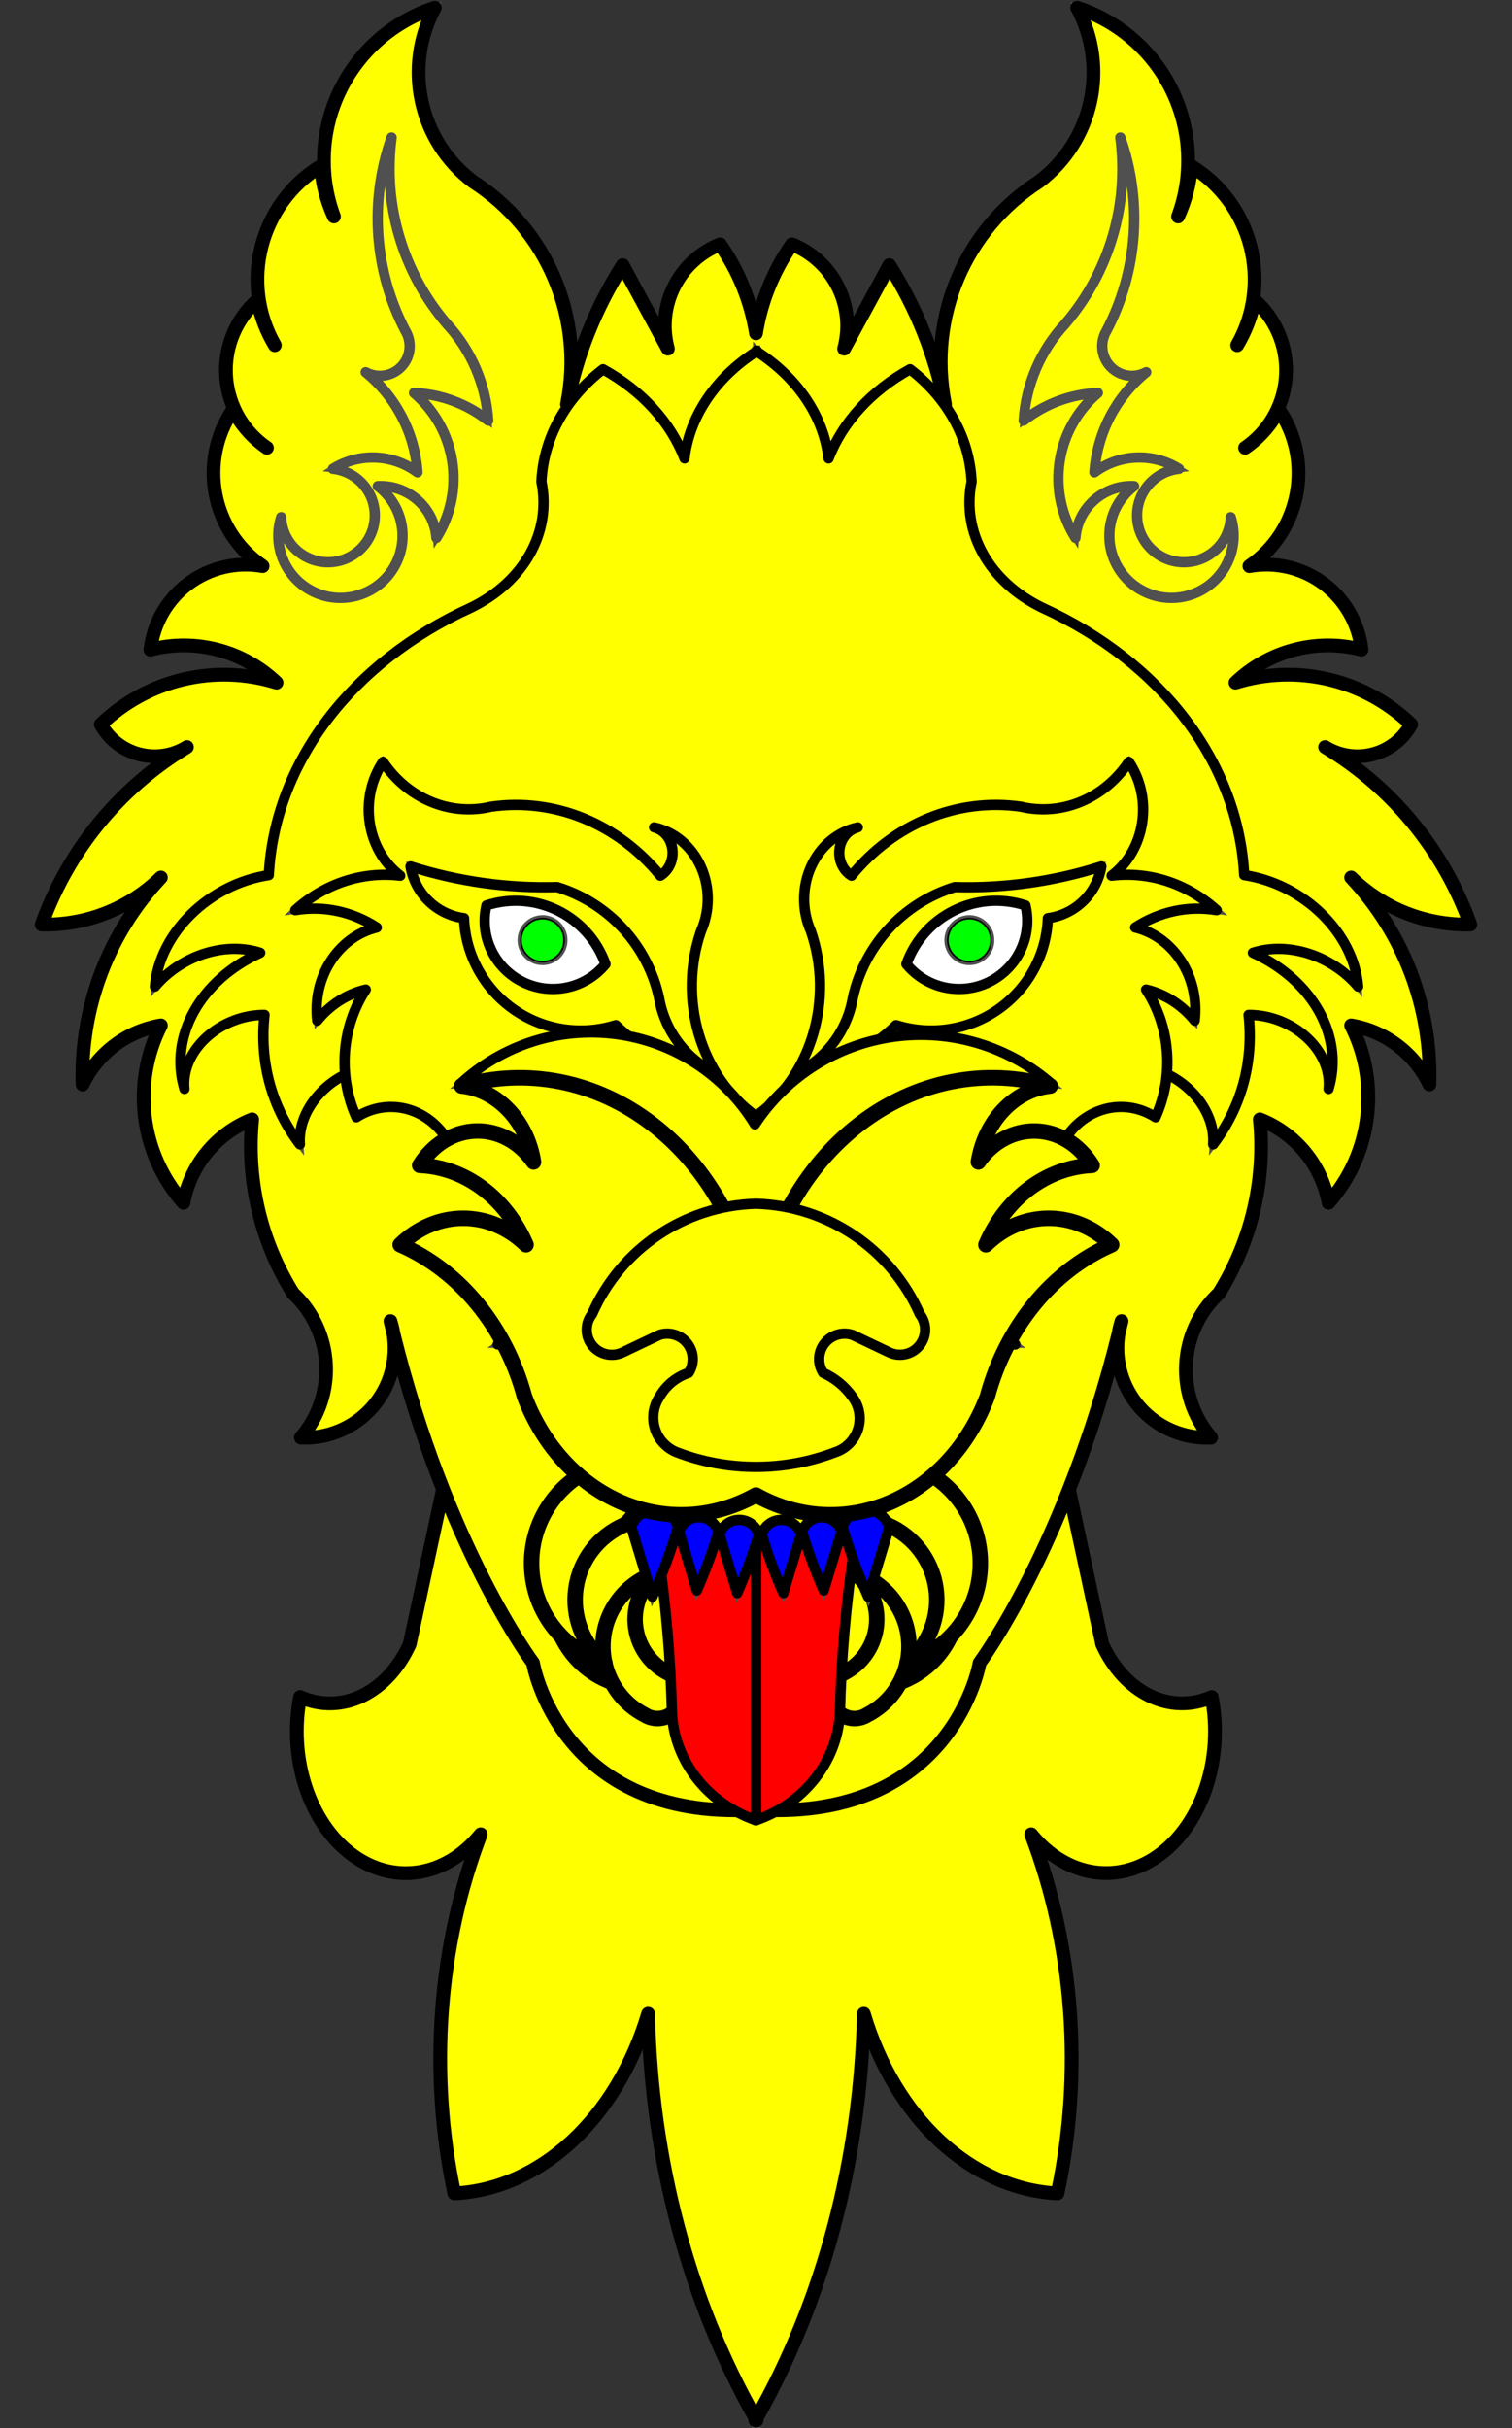 <?xml version="1.0" encoding="UTF-8" standalone="no"?>
<svg
   version="1.1"
   viewBox="72 61.875 220 353.25"
   width="220"
   height="353.25"
   preserveAspectRatio="xMidYMid meet"
   zoomAndPan="magnify"
   contentScriptType="application/ecmascript"
   contentStyleType="text/css"
   id="svg250"
   xmlns="http://www.w3.org/2000/svg"
   xmlns:svg="http://www.w3.org/2000/svg"
   xmlns:rdf="http://www.w3.org/1999/02/22-rdf-syntax-ns#"
   xmlns:cc="http://creativecommons.org/ns#"
   xmlns:dc="http://purl.org/dc/elements/1.1/">
  <rect x="72" y="61.875" width="220" height="353.25" fill="#333333" stroke="none"/>
  <defs
     id="defs2" />
  <g
     stroke-opacity="1"
     stroke-dasharray="none"
     stroke="#505050"
     fill="#ffff00"
     fill-opacity="1"
     id="g248">
    <title
       id="title6">Wolf's Head Erased Affronty</title>
    <g
       id="g246">
      <title
         id="title8">Layer 2</title>
      <g
         id="g244">
        <g
           id="g16">
          <title
             id="title10">path23</title>
          <path
             d="M 219.591 244.552 L 144.389 244.552 C 143.979 250.96 142.433 257.157 139.872 262.656 L 131.611 301.077 C 128.36 308.219 121.709 311.423 115.667 308.759 C 113.957 317.652 116.964 326.947 123.047 331.571 C 129.131 336.196 136.83 335.039 141.944 328.733 C 135.756 344.935 134.388 363.541 138.102 380.976 C 150.665 380.362 161.746 370.094 166.3 354.847 C 166.769 376.061 172.211 396.581 181.897 413.657 L 181.897 414 L 181.994 413.829 L 182.092 414 L 182.092 413.657 C 191.777 396.581 197.22 376.061 197.689 354.847 C 202.241 370.09 213.318 380.357 225.877 380.976 C 229.595 363.542 228.23 344.937 222.045 328.733 C 227.16 335.028 234.853 336.178 240.932 331.555 C 247.01 326.933 250.017 317.647 248.312 308.759 C 242.273 311.417 235.628 308.213 232.378 301.077 L 224.108 262.656 C 221.547 257.157 220.001 250.96 219.591 244.552 Z"
             id="path12" />
          <path
             d="M 219.591 244.552 L 144.389 244.552 C 143.979 250.96 142.433 257.157 139.872 262.656 L 131.611 301.077 C 128.36 308.219 121.709 311.423 115.667 308.759 C 113.957 317.652 116.964 326.947 123.047 331.571 C 129.131 336.196 136.83 335.039 141.944 328.733 C 135.756 344.935 134.388 363.541 138.102 380.976 C 150.665 380.362 161.746 370.094 166.3 354.847 C 166.769 376.061 172.211 396.581 181.897 413.657 L 181.897 414 L 181.994 413.829 L 182.092 414 L 182.092 413.657 C 191.777 396.581 197.22 376.061 197.689 354.847 C 202.241 370.09 213.318 380.357 225.877 380.976 C 229.595 363.542 228.23 344.937 222.045 328.733 C 227.16 335.028 234.853 336.178 240.932 331.555 C 247.01 326.933 250.017 317.647 248.312 308.759 C 242.273 311.417 235.628 308.213 232.378 301.077 L 224.108 262.656 C 221.547 257.157 220.001 250.96 219.591 244.552 Z"
             stroke="black"
             stroke-linecap="round"
             stroke-linejoin="round"
             stroke-width="2"
             id="path14" />
        </g>
        <g
           id="g24">
          <title
             id="title18">path18</title>
          <path
             d="M 182.333 325.165 C 210.71 326.726 214.532 303.793 214.532 303.793 C 214.532 303.793 227.059 286.962 234.758 255.864 C 234.859 255.257 235.004 254.659 235.19 254.073 C 235.05 254.671 234.906 255.268 234.758 255.864 C 234.11 259.748 235.252 263.718 237.866 266.664 C 240.48 269.61 244.285 271.216 248.22 271.035 C 242.917 264.854 243.421 255.593 249.362 250.024 C 254.074 242.473 256.164 233.579 255.31 224.72 C 260.516 226.772 264.296 231.364 265.308 236.868 C 271.576 229.743 272.877 219.519 268.592 211.051 C 273.565 211.89 277.816 215.101 279.984 219.654 C 280.349 208.498 276.249 197.658 268.592 189.536 C 273.212 194.062 279.466 196.529 285.932 196.375 C 282.102 185.648 274.695 176.566 264.957 170.657 C 264.905 170.625 264.854 170.592 264.804 170.558 L 264.957 170.657 C 267.038 171.887 269.53 172.22 271.861 171.58 C 274.193 170.941 276.166 169.384 277.33 167.265 C 270.554 160.728 260.756 158.4 251.765 161.191 C 256.635 156.519 263.577 154.701 270.113 156.386 C 269.677 152.556 267.675 149.077 264.583 146.776 C 261.49 144.475 257.583 143.556 253.79 144.238 C 261.252 139.127 263.175 128.943 258.091 121.463 C 257.036 123.484 255.546 125.245 253.727 126.619 C 253.541 126.759 253.352 126.894 253.16 127.024 C 253.352 126.893 253.541 126.758 253.727 126.619 C 256.981 124.146 258.958 120.346 259.117 116.262 C 259.275 112.177 257.598 108.236 254.545 105.518 C 254.09 107.84 253.234 110.066 252.017 112.096 C 257.179 103.02 254.213 91.486 245.313 86.027 C 245.123 88.568 244.48 91.055 243.414 93.37 C 245.627 87.402 245.313 80.79 242.543 75.06 C 239.774 69.329 234.789 64.974 228.738 63 C 233.374 71.654 231.01 82.396 223.168 88.304 C 212.417 95.224 206.986 108.012 209.472 120.554 L 209.499 120.698 L 209.472 120.554 C 208.03 113.417 205.294 106.604 201.401 100.452 L 194.823 112.599 C 196.507 106.346 193.243 99.821 187.228 97.419 C 184.534 101.287 182.746 105.713 182 110.368 C 181.254 105.713 179.466 101.287 176.772 97.419 C 170.757 99.821 167.493 106.346 169.177 112.599 L 162.599 100.452 C 158.706 106.604 155.97 113.417 154.528 120.554 L 154.501 120.698 L 154.528 120.554 C 157.014 108.012 151.583 95.224 140.832 88.304 C 132.99 82.396 130.626 71.654 135.262 63 C 129.211 64.974 124.226 69.329 121.457 75.06 C 118.687 80.79 118.373 87.402 120.586 93.37 C 119.52 91.055 118.877 88.568 118.687 86.027 C 109.787 91.486 106.821 103.02 111.983 112.096 C 110.766 110.066 109.91 107.84 109.455 105.518 C 106.402 108.236 104.725 112.177 104.883 116.262 C 105.042 120.346 107.019 124.146 110.273 126.619 C 110.459 126.758 110.648 126.893 110.84 127.024 C 110.648 126.894 110.459 126.759 110.273 126.619 C 108.454 125.245 106.964 123.484 105.909 121.463 C 100.825 128.943 102.749 139.127 110.21 144.238 C 106.417 143.556 102.51 144.475 99.417 146.776 C 96.325 149.077 94.323 152.556 93.887 156.386 C 100.423 154.701 107.365 156.519 112.235 161.191 C 103.244 158.4 93.446 160.728 86.67 167.265 C 87.834 169.384 89.807 170.941 92.139 171.58 C 94.47 172.22 96.962 171.887 99.043 170.657 L 99.196 170.558 C 99.146 170.592 99.095 170.625 99.043 170.657 C 89.305 176.566 81.898 185.648 78.068 196.375 C 84.534 196.529 90.788 194.062 95.408 189.536 C 87.751 197.658 83.651 208.498 84.016 219.654 C 86.184 215.101 90.435 211.89 95.408 211.051 C 91.123 219.519 92.424 229.743 98.692 236.868 C 99.704 231.364 103.484 226.772 108.69 224.72 C 107.836 233.579 109.926 242.473 114.638 250.024 C 120.574 255.592 121.077 264.846 115.78 271.026 C 119.713 271.207 123.516 269.601 126.13 266.657 C 128.743 263.714 129.887 259.747 129.242 255.864 C 129.094 255.268 128.95 254.671 128.81 254.073 C 128.996 254.659 129.141 255.257 129.242 255.864 C 136.938 286.961 149.556 303.793 149.556 303.793 C 149.556 303.793 153.378 326.726 181.658 325.165 Z"
             id="path20" />
          <path
             d="M 182.333 325.165 C 210.71 326.726 214.532 303.793 214.532 303.793 C 214.532 303.793 227.059 286.962 234.758 255.864 C 234.859 255.257 235.004 254.659 235.19 254.073 C 235.05 254.671 234.906 255.268 234.758 255.864 C 234.11 259.748 235.252 263.718 237.866 266.664 C 240.48 269.61 244.285 271.216 248.22 271.035 C 242.917 264.854 243.421 255.593 249.362 250.024 C 254.074 242.473 256.164 233.579 255.31 224.72 C 260.516 226.772 264.296 231.364 265.308 236.868 C 271.576 229.743 272.877 219.519 268.592 211.051 C 273.565 211.89 277.816 215.101 279.984 219.654 C 280.349 208.498 276.249 197.658 268.592 189.536 C 273.212 194.062 279.466 196.529 285.932 196.375 C 282.102 185.648 274.695 176.566 264.957 170.657 C 264.905 170.625 264.854 170.592 264.804 170.558 L 264.957 170.657 C 267.038 171.887 269.53 172.22 271.861 171.58 C 274.193 170.941 276.166 169.384 277.33 167.265 C 270.554 160.728 260.756 158.4 251.765 161.191 C 256.635 156.519 263.577 154.701 270.113 156.386 C 269.677 152.556 267.675 149.077 264.583 146.776 C 261.49 144.475 257.583 143.556 253.79 144.238 C 261.252 139.127 263.175 128.943 258.091 121.463 C 257.036 123.484 255.546 125.245 253.727 126.619 C 253.541 126.759 253.352 126.894 253.16 127.024 C 253.352 126.893 253.541 126.758 253.727 126.619 C 256.981 124.146 258.958 120.346 259.117 116.262 C 259.275 112.177 257.598 108.236 254.545 105.518 C 254.09 107.84 253.234 110.066 252.017 112.096 C 257.179 103.02 254.213 91.486 245.313 86.027 C 245.123 88.568 244.48 91.055 243.414 93.37 C 245.627 87.402 245.313 80.79 242.543 75.06 C 239.774 69.329 234.789 64.974 228.738 63 C 233.374 71.654 231.01 82.396 223.168 88.304 C 212.417 95.224 206.986 108.012 209.472 120.554 L 209.499 120.698 L 209.472 120.554 C 208.03 113.417 205.294 106.604 201.401 100.452 L 194.823 112.599 C 196.507 106.346 193.243 99.821 187.228 97.419 C 184.534 101.287 182.746 105.713 182 110.368 C 181.254 105.713 179.466 101.287 176.772 97.419 C 170.757 99.821 167.493 106.346 169.177 112.599 L 162.599 100.452 C 158.706 106.604 155.97 113.417 154.528 120.554 L 154.501 120.698 L 154.528 120.554 C 157.014 108.012 151.583 95.224 140.832 88.304 C 132.99 82.396 130.626 71.654 135.262 63 C 129.211 64.974 124.226 69.329 121.457 75.06 C 118.687 80.79 118.373 87.402 120.586 93.37 C 119.52 91.055 118.877 88.568 118.687 86.027 C 109.787 91.486 106.821 103.02 111.983 112.096 C 110.766 110.066 109.91 107.84 109.455 105.518 C 106.402 108.236 104.725 112.177 104.883 116.262 C 105.042 120.346 107.019 124.146 110.273 126.619 C 110.459 126.758 110.648 126.893 110.84 127.024 C 110.648 126.894 110.459 126.759 110.273 126.619 C 108.454 125.245 106.964 123.484 105.909 121.463 C 100.825 128.943 102.749 139.127 110.21 144.238 C 106.417 143.556 102.51 144.475 99.417 146.776 C 96.325 149.077 94.323 152.556 93.887 156.386 C 100.423 154.701 107.365 156.519 112.235 161.191 C 103.244 158.4 93.446 160.728 86.67 167.265 C 87.834 169.384 89.807 170.941 92.139 171.58 C 94.47 172.22 96.962 171.887 99.043 170.657 L 99.196 170.558 C 99.146 170.592 99.095 170.625 99.043 170.657 C 89.305 176.566 81.898 185.648 78.068 196.375 C 84.534 196.529 90.788 194.062 95.408 189.536 C 87.751 197.658 83.651 208.498 84.016 219.654 C 86.184 215.101 90.435 211.89 95.408 211.051 C 91.123 219.519 92.424 229.743 98.692 236.868 C 99.704 231.364 103.484 226.772 108.69 224.72 C 107.836 233.579 109.926 242.473 114.638 250.024 C 120.574 255.592 121.077 264.846 115.78 271.026 C 119.713 271.207 123.516 269.601 126.13 266.657 C 128.743 263.714 129.887 259.747 129.242 255.864 C 129.094 255.268 128.95 254.671 128.81 254.073 C 128.996 254.659 129.141 255.257 129.242 255.864 C 136.938 286.961 149.556 303.793 149.556 303.793 C 149.556 303.793 153.378 326.726 181.658 325.165 Z"
             stroke="black"
             stroke-linecap="round"
             stroke-linejoin="round"
             stroke-width="2"
             id="path22" />
        </g>
        <g
           id="g32">
          <title
             id="title26">path31</title>
          <path
             d="M 198.513 307.016 C 205.498 307.015 211.16 301.353 211.162 294.368 L 211.162 289.548 C 211.163 286.192 209.832 282.973 207.459 280.599 C 205.087 278.225 201.869 276.891 198.513 276.89 L 165.469 276.89 C 162.113 276.891 158.895 278.225 156.522 280.599 C 154.15 282.973 152.818 286.192 152.82 289.548 L 152.82 294.368 C 152.822 301.353 158.484 307.015 165.469 307.016 Z"
             id="path28" />
          <path
             d="M 198.513 307.016 C 205.498 307.015 211.16 301.353 211.162 294.368 L 211.162 289.548 C 211.163 286.192 209.832 282.973 207.459 280.599 C 205.087 278.225 201.869 276.891 198.513 276.89 L 165.469 276.89 C 162.113 276.891 158.895 278.225 156.522 280.599 C 154.15 282.973 152.818 286.192 152.82 289.548 L 152.82 294.368 C 152.822 301.353 158.484 307.015 165.469 307.016 Z"
             stroke="black"
             stroke-linecap="round"
             stroke-linejoin="round"
             stroke-width="3"
             id="path30" />
        </g>
        <g
           id="armed-2">
          <g
             id="g40">
            <title
               id="title34">path44</title>
            <path
               d="M 165.768 311.34 C 161.737 309.24 159.37 304.917 159.773 300.389 C 160.176 295.862 163.271 292.024 167.61 290.671 C 165.249 292.617 164.07 295.652 164.5 298.682 C 164.929 301.711 166.905 304.299 169.714 305.512 C 171.265 306.623 171.648 308.767 170.578 310.347 C 169.509 311.927 167.376 312.367 165.768 311.34 Z"
               id="path36" />
            <path
               d="M 165.768 311.34 C 161.737 309.24 159.37 304.917 159.773 300.389 C 160.176 295.862 163.271 292.024 167.61 290.671 C 165.249 292.617 164.07 295.652 164.5 298.682 C 164.929 301.711 166.905 304.299 169.714 305.512 C 171.265 306.623 171.648 308.767 170.578 310.347 C 169.509 311.927 167.376 312.367 165.768 311.34 Z"
               stroke="black"
               stroke-linecap="round"
               stroke-linejoin="round"
               stroke-width="2.25"
               id="path38" />
          </g>
          <g
             id="g48">
            <title
               id="title42">path49</title>
            <path
               d="M 198.216 311.34 C 202.248 309.24 204.615 304.917 204.211 300.389 C 203.808 295.862 200.714 292.024 196.374 290.671 C 198.736 292.617 199.914 295.652 199.485 298.682 C 199.055 301.711 197.08 304.299 194.27 305.512 C 192.72 306.623 192.336 308.767 193.406 310.347 C 194.475 311.927 196.609 312.367 198.216 311.34 Z"
               id="path44" />
            <path
               d="M 198.216 311.34 C 202.248 309.24 204.615 304.917 204.211 300.389 C 203.808 295.862 200.714 292.024 196.374 290.671 C 198.736 292.617 199.914 295.652 199.485 298.682 C 199.055 301.711 197.08 304.299 194.27 305.512 C 192.72 306.623 192.336 308.767 193.406 310.347 C 194.475 311.927 196.609 312.367 198.216 311.34 Z"
               stroke="black"
               stroke-linecap="round"
               stroke-linejoin="round"
               stroke-width="2.25"
               id="path46" />
          </g>
        </g>
        <g
           id="langued"
           style="fill:#ff0000">
          <g
             id="g56"
             style="fill:#ff0000">
            <title
               id="title50">path57</title>
            <path
               d="M 181.992 284.415 L 181.992 326.698 C 188.952 324.273 193.735 318.256 194.203 311.336 C 194.399 303.158 195.109 294.997 196.328 286.896 C 192.166 284.157 186.93 283.25 181.992 284.415 Z"
               id="path52"
               style="fill:#ff0000" />
            <path
               d="M 181.992 284.415 L 181.992 326.698 C 188.952 324.273 193.735 318.256 194.203 311.336 C 194.399 303.158 195.109 294.997 196.328 286.896 C 192.166 284.157 186.93 283.25 181.992 284.415 Z"
               stroke="black"
               stroke-linecap="round"
               stroke-linejoin="round"
               stroke-width="1.5"
               id="path54"
               style="fill:#ff0000" />
          </g>
          <g
             id="g64"
             style="fill:#ff0000">
            <title
               id="title58">path62</title>
            <path
               d="M 181.992 284.415 L 181.992 326.698 C 175.032 324.273 170.249 318.256 169.781 311.336 C 169.585 303.158 168.876 294.997 167.657 286.896 C 171.818 284.157 177.055 283.25 181.992 284.415 Z"
               id="path60"
               style="fill:#ff0000" />
            <path
               d="M 181.992 284.415 L 181.992 326.698 C 175.032 324.273 170.249 318.256 169.781 311.336 C 169.585 303.158 168.876 294.997 167.657 286.896 C 171.818 284.157 177.055 283.25 181.992 284.415 Z"
               stroke="black"
               stroke-linecap="round"
               stroke-linejoin="round"
               stroke-width="1.5"
               id="path62"
               style="fill:#ff0000" />
          </g>
        </g>
        <g
           id="g72">
          <title
             id="title66">path70</title>
          <path
             d="M 181.48 267.045 L 161.646 266.803 C 159.943 271.326 158.845 276.053 158.379 280.862 C 165.555 284.317 173.385 286.203 181.346 286.397 L 181.346 286.397 L 181.48 286.397 L 181.605 286.397 C 189.567 286.203 197.396 284.317 204.572 280.862 C 204.107 276.053 203.008 271.326 201.305 266.803 Z"
             id="path68" />
          <path
             d="M 181.48 267.045 L 161.646 266.803 C 159.943 271.326 158.845 276.053 158.379 280.862 C 165.555 284.317 173.385 286.203 181.346 286.397 L 181.346 286.397 L 181.48 286.397 L 181.605 286.397 C 189.567 286.203 197.396 284.317 204.572 280.862 C 204.107 276.053 203.008 271.326 201.305 266.803 Z"
             stroke="black"
             stroke-linecap="round"
             stroke-linejoin="round"
             stroke-width="1.5"
             id="path70" />
        </g>
        <g
           id="g80">
          <title
             id="title74">path81</title>
          <path
             d="M 157.521 275.821 C 152.065 278.664 148.861 284.516 149.406 290.644 C 149.951 296.772 154.138 301.967 160.01 303.802 C 156.812 301.167 155.216 297.057 155.798 292.955 C 156.38 288.852 159.055 285.348 162.859 283.706 C 164.9 282.182 165.382 279.324 163.954 277.215 C 162.527 275.107 159.694 274.493 157.521 275.821 Z"
             id="path76" />
          <path
             d="M 157.521 275.821 C 152.065 278.664 148.861 284.516 149.406 290.644 C 149.951 296.772 154.138 301.967 160.01 303.802 C 156.812 301.167 155.216 297.057 155.798 292.955 C 156.38 288.852 159.055 285.348 162.859 283.706 C 164.9 282.182 165.382 279.324 163.954 277.215 C 162.527 275.107 159.694 274.493 157.521 275.821 Z"
             stroke="black"
             stroke-linecap="round"
             stroke-linejoin="round"
             stroke-width="2.25"
             id="path78" />
        </g>
        <g
           id="g88">
          <title
             id="title82">path86</title>
          <path
             d="M 206.463 275.821 C 211.919 278.664 215.123 284.516 214.578 290.644 C 214.033 296.772 209.846 301.967 203.974 303.802 C 207.172 301.167 208.768 297.057 208.186 292.955 C 207.604 288.852 204.929 285.348 201.125 283.706 C 199.084 282.182 198.602 279.324 200.03 277.215 C 201.457 275.107 204.29 274.493 206.463 275.821 Z"
             id="path84" />
          <path
             d="M 206.463 275.821 C 211.919 278.664 215.123 284.516 214.578 290.644 C 214.033 296.772 209.846 301.967 203.974 303.802 C 207.172 301.167 208.768 297.057 208.186 292.955 C 207.604 288.852 204.929 285.348 201.125 283.706 C 199.084 282.182 198.602 279.324 200.03 277.215 C 201.457 275.107 204.29 274.493 206.463 275.821 Z"
             stroke="black"
             stroke-linecap="round"
             stroke-linejoin="round"
             stroke-width="2.25"
             id="path86" />
        </g>
        <g
           id="armed"
           style="fill:#0000ff">
          <g
             id="g96"
             style="fill:#0000ff">
            <title
               id="title90">path97</title>
            <path
               d="M 170.667 284.037 C 170.198 282.55 168.82 281.539 167.261 281.539 C 165.703 281.539 164.324 282.55 163.856 284.037 L 166.927 294.186 C 168.385 290.884 169.634 287.495 170.667 284.037 Z"
               id="path92"
               style="fill:#0000ff" />
            <path
               d="M 170.667 284.037 C 170.198 282.55 168.82 281.539 167.261 281.539 C 165.703 281.539 164.324 282.55 163.856 284.037 L 166.927 294.186 C 168.385 290.884 169.634 287.495 170.667 284.037 Z"
               stroke="black"
               stroke-linecap="round"
               stroke-linejoin="round"
               stroke-width="1.5"
               id="path94"
               style="fill:#0000ff" />
          </g>
          <g
             id="g104"
             style="fill:#0000ff">
            <title
               id="title98">path102</title>
            <path
               d="M 176.541 284.709 C 176.145 283.458 174.984 282.608 173.671 282.608 C 172.359 282.608 171.198 283.458 170.802 284.709 L 173.39 293.27 C 174.619 290.485 175.672 287.626 176.541 284.709 Z"
               id="path100"
               style="fill:#0000ff" />
            <path
               d="M 176.541 284.709 C 176.145 283.458 174.984 282.608 173.671 282.608 C 172.359 282.608 171.198 283.458 170.802 284.709 L 173.39 293.27 C 174.619 290.485 175.672 287.626 176.541 284.709 Z"
               stroke="black"
               stroke-linecap="round"
               stroke-linejoin="round"
               stroke-width="1.5"
               id="path102"
               style="fill:#0000ff" />
          </g>
          <g
             id="g112"
             style="fill:#0000ff">
            <title
               id="title106">path107</title>
            <path
               d="M 182.418 285.091 C 182.022 283.84 180.861 282.99 179.548 282.99 C 178.236 282.99 177.075 283.84 176.679 285.091 L 179.267 293.651 C 180.496 290.867 181.549 288.008 182.418 285.091 Z"
               id="path108"
               style="fill:#0000ff" />
            <path
               d="M 182.418 285.091 C 182.022 283.84 180.861 282.99 179.548 282.99 C 178.236 282.99 177.075 283.84 176.679 285.091 L 179.267 293.651 C 180.496 290.867 181.549 288.008 182.418 285.091 Z"
               stroke="black"
               stroke-linecap="round"
               stroke-linejoin="round"
               stroke-width="1.5"
               id="path110"
               style="fill:#0000ff" />
          </g>
          <g
             id="g120"
             style="fill:#0000ff">
            <title
               id="title114">path115</title>
            <path
               d="M 194.578 284.037 C 195.047 282.55 196.425 281.539 197.984 281.539 C 199.542 281.539 200.921 282.55 201.389 284.037 L 198.319 294.186 C 196.86 290.884 195.611 287.495 194.578 284.037 Z"
               id="path116"
               style="fill:#0000ff" />
            <path
               d="M 194.578 284.037 C 195.047 282.55 196.425 281.539 197.984 281.539 C 199.542 281.539 200.921 282.55 201.389 284.037 L 198.319 294.186 C 196.86 290.884 195.611 287.495 194.578 284.037 Z"
               stroke="black"
               stroke-linecap="round"
               stroke-linejoin="round"
               stroke-width="1.5"
               id="path118"
               style="fill:#0000ff" />
          </g>
          <g
             id="g128"
             style="fill:#0000ff">
            <title
               id="title122">path120</title>
            <path
               d="M 188.704 284.709 C 189.1 283.458 190.261 282.608 191.574 282.608 C 192.886 282.608 194.047 283.458 194.444 284.709 L 191.855 293.27 C 190.626 290.485 189.574 287.626 188.704 284.709 Z"
               id="path124"
               style="fill:#0000ff" />
            <path
               d="M 188.704 284.709 C 189.1 283.458 190.261 282.608 191.574 282.608 C 192.886 282.608 194.047 283.458 194.444 284.709 L 191.855 293.27 C 190.626 290.485 189.574 287.626 188.704 284.709 Z"
               stroke="black"
               stroke-linecap="round"
               stroke-linejoin="round"
               stroke-width="1.5"
               id="path126"
               style="fill:#0000ff" />
          </g>
          <g
             id="g136"
             style="fill:#0000ff">
            <title
               id="title130">path125</title>
            <path
               d="M 182.827 285.091 C 183.223 283.84 184.384 282.99 185.697 282.99 C 187.009 282.99 188.17 283.84 188.566 285.091 L 185.978 293.651 C 184.749 290.867 183.697 288.008 182.827 285.091 Z"
               id="path132"
               style="fill:#0000ff" />
            <path
               d="M 182.827 285.091 C 183.223 283.84 184.384 282.99 185.697 282.99 C 187.009 282.99 188.17 283.84 188.566 285.091 L 185.978 293.651 C 184.749 290.867 183.697 288.008 182.827 285.091 Z"
               stroke="black"
               stroke-linecap="round"
               stroke-linejoin="round"
               stroke-width="1.5"
               id="path134"
               style="fill:#0000ff" />
          </g>
        </g>
        <g
           id="g144">
          <title
             id="title138">path130</title>
          <path
             d="M 182.163 113.041 L 182.163 112.934 L 182.091 112.889 L 182.091 112.871 L 182.073 112.88 L 182.065 112.871 L 182.065 112.889 L 181.993 112.934 L 181.993 113.041 C 176.077 116.861 172.324 122.462 171.594 128.564 C 169.56 123.281 165.382 118.711 159.74 115.594 C 154.269 119.804 151.069 125.646 150.778 131.956 C 152.279 139.295 148.236 146.518 140.522 150.281 C 123.067 158.218 111.962 172.908 111.11 189.19 C 102.445 190.5 95.177 197.615 94.543 205.409 C 98.362 200.875 104.748 198.824 109.86 200.491 C 101.132 204.456 96.562 212.667 98.836 220.298 C 98.56 217.688 99.727 214.933 102.001 212.83 C 104.275 210.726 107.404 209.507 110.485 209.524 C 109.735 216.419 111.539 223.015 115.636 228.359 C 115.286 223.572 119.298 218.665 124.669 217.308 C 137.435 221.191 147.041 227.942 150.862 235.715 C 154.683 243.488 152.318 251.469 144.414 257.476 L 181.993 257.476 L 182.163 257.476 L 219.733 257.476 C 211.83 251.468 209.466 243.486 213.289 235.714 C 217.111 227.941 226.72 221.19 239.487 217.308 C 244.858 218.665 248.869 223.572 248.52 228.359 C 252.617 223.015 254.42 216.419 253.671 209.524 C 256.75 209.51 259.877 210.73 262.149 212.833 C 264.421 214.936 265.587 217.689 265.31 220.298 C 267.587 212.668 263.021 204.459 254.296 200.491 C 259.407 198.824 265.794 200.875 269.613 205.409 C 268.978 197.612 261.705 190.497 253.037 189.19 C 252.186 172.91 241.085 158.22 223.634 150.281 C 215.916 146.52 211.869 139.296 213.369 131.956 C 213.08 125.647 209.883 119.805 204.416 115.594 C 198.773 118.711 194.596 123.281 192.562 128.564 C 191.831 122.462 188.079 116.861 182.163 113.041 Z"
             id="path140" />
          <path
             d="M 182.163 113.041 L 182.163 112.934 L 182.091 112.889 L 182.091 112.871 L 182.073 112.88 L 182.065 112.871 L 182.065 112.889 L 181.993 112.934 L 181.993 113.041 C 176.077 116.861 172.324 122.462 171.594 128.564 C 169.56 123.281 165.382 118.711 159.74 115.594 C 154.269 119.804 151.069 125.646 150.778 131.956 C 152.279 139.295 148.236 146.518 140.522 150.281 C 123.067 158.218 111.962 172.908 111.11 189.19 C 102.445 190.5 95.177 197.615 94.543 205.409 C 98.362 200.875 104.748 198.824 109.86 200.491 C 101.132 204.456 96.562 212.667 98.836 220.298 C 98.56 217.688 99.727 214.933 102.001 212.83 C 104.275 210.726 107.404 209.507 110.485 209.524 C 109.735 216.419 111.539 223.015 115.636 228.359 C 115.286 223.572 119.298 218.665 124.669 217.308 C 137.435 221.191 147.041 227.942 150.862 235.715 C 154.683 243.488 152.318 251.469 144.414 257.476 L 181.993 257.476 L 182.163 257.476 L 219.733 257.476 C 211.83 251.468 209.466 243.486 213.289 235.714 C 217.111 227.941 226.72 221.19 239.487 217.308 C 244.858 218.665 248.869 223.572 248.52 228.359 C 252.617 223.015 254.42 216.419 253.671 209.524 C 256.75 209.51 259.877 210.73 262.149 212.833 C 264.421 214.936 265.587 217.689 265.31 220.298 C 267.587 212.668 263.021 204.459 254.296 200.491 C 259.407 198.824 265.794 200.875 269.613 205.409 C 268.978 197.612 261.705 190.497 253.037 189.19 C 252.186 172.91 241.085 158.22 223.634 150.281 C 215.916 146.52 211.869 139.296 213.369 131.956 C 213.08 125.647 209.883 119.805 204.416 115.594 C 198.773 118.711 194.596 123.281 192.562 128.564 C 191.831 122.462 188.079 116.861 182.163 113.041 Z"
             stroke="black"
             stroke-linecap="round"
             stroke-linejoin="round"
             stroke-width="1.5"
             id="path142" />
        </g>
        <g
           id="g152">
          <title
             id="title146">path138</title>
          <path
             d="M 181.989 239.825 L 182.444 239.986 L 182.453 239.665 C 196.73 234.684 211.378 231.097 226.227 228.944 C 227.46 226.241 229.655 224.22 232.29 223.363 C 234.925 222.505 237.764 222.888 240.134 224.419 C 242.841 218.425 242.312 211.275 238.759 205.843 C 241.495 206.474 243.974 208.057 245.829 210.36 C 246.566 204.056 242.808 198.175 237.171 196.81 C 240.739 194.489 244.928 193.599 249.025 194.293 C 244.754 190.419 239.243 188.61 233.743 189.276 C 236.107 187.477 237.709 184.699 238.181 181.577 C 238.654 178.455 237.958 175.256 236.251 172.709 C 232.628 178.097 226.475 180.65 220.523 179.234 C 211.314 177.923 202.108 181.677 195.896 189.276 C 194.641 188.512 193.946 186.973 194.151 185.41 C 194.355 183.847 195.416 182.586 196.815 182.242 C 193.874 182.872 191.364 184.97 190.024 187.92 C 188.683 190.871 188.662 194.34 189.969 197.31 C 193.403 207.241 190.079 218.465 181.989 224.258 C 173.898 218.465 170.574 207.241 174.009 197.31 C 175.315 194.342 175.296 190.874 173.957 187.923 C 172.618 184.973 170.111 182.874 167.171 182.242 C 168.569 182.589 169.628 183.851 169.83 185.413 C 170.032 186.976 169.336 188.513 168.082 189.276 C 161.871 181.68 152.669 177.927 143.463 179.234 C 137.509 180.654 131.351 178.101 127.726 172.709 C 126.02 175.256 125.323 178.455 125.796 181.577 C 126.269 184.699 127.87 187.477 130.234 189.276 C 124.737 188.612 119.23 190.421 114.962 194.293 C 119.058 193.599 123.247 194.489 126.816 196.81 C 121.178 198.175 117.42 204.056 118.157 210.36 C 120.01 208.059 122.485 206.476 125.218 205.843 C 121.669 211.277 121.143 218.427 123.852 224.419 C 126.222 222.888 129.062 222.505 131.696 223.363 C 134.331 224.22 136.526 226.241 137.759 228.944 C 152.608 231.097 167.256 234.684 181.533 239.665 L 181.533 239.986 Z"
             id="path148" />
          <path
             d="M 181.989 239.825 L 182.444 239.986 L 182.453 239.665 C 196.73 234.684 211.378 231.097 226.227 228.944 C 227.46 226.241 229.655 224.22 232.29 223.363 C 234.925 222.505 237.764 222.888 240.134 224.419 C 242.841 218.425 242.312 211.275 238.759 205.843 C 241.495 206.474 243.974 208.057 245.829 210.36 C 246.566 204.056 242.808 198.175 237.171 196.81 C 240.739 194.489 244.928 193.599 249.025 194.293 C 244.754 190.419 239.243 188.61 233.743 189.276 C 236.107 187.477 237.709 184.699 238.181 181.577 C 238.654 178.455 237.958 175.256 236.251 172.709 C 232.628 178.097 226.475 180.65 220.523 179.234 C 211.314 177.923 202.108 181.677 195.896 189.276 C 194.641 188.512 193.946 186.973 194.151 185.41 C 194.355 183.847 195.416 182.586 196.815 182.242 C 193.874 182.872 191.364 184.97 190.024 187.92 C 188.683 190.871 188.662 194.34 189.969 197.31 C 193.403 207.241 190.079 218.465 181.989 224.258 C 173.898 218.465 170.574 207.241 174.009 197.31 C 175.315 194.342 175.296 190.874 173.957 187.923 C 172.618 184.973 170.111 182.874 167.171 182.242 C 168.569 182.589 169.628 183.851 169.83 185.413 C 170.032 186.976 169.336 188.513 168.082 189.276 C 161.871 181.68 152.669 177.927 143.463 179.234 C 137.509 180.654 131.351 178.101 127.726 172.709 C 126.02 175.256 125.323 178.455 125.796 181.577 C 126.269 184.699 127.87 187.477 130.234 189.276 C 124.737 188.612 119.23 190.421 114.962 194.293 C 119.058 193.599 123.247 194.489 126.816 196.81 C 121.178 198.175 117.42 204.056 118.157 210.36 C 120.01 208.059 122.485 206.476 125.218 205.843 C 121.669 211.277 121.143 218.427 123.852 224.419 C 126.222 222.888 129.062 222.505 131.696 223.363 C 134.331 224.22 136.526 226.241 137.759 228.944 C 152.608 231.097 167.256 234.684 181.533 239.665 L 181.533 239.986 Z"
             stroke="black"
             stroke-linecap="round"
             stroke-linejoin="round"
             stroke-width="1.5"
             id="path150" />
        </g>
        <g
           id="g160">
          <title
             id="title154">path149</title>
          <path
             d="M 131.732 187.923 C 138.625 190.121 145.841 191.138 153.074 190.931 C 160.543 193.23 166.2 199.367 167.883 206.998 C 168.577 211.103 170.939 214.738 174.408 217.04 C 169.574 216.57 165.051 214.441 161.608 211.015 C 156.554 212.607 151.046 211.751 146.714 208.7 C 142.381 205.649 139.719 200.752 139.515 195.456 C 135.544 194.935 132.383 191.875 131.732 187.923 Z"
             id="path156" />
          <path
             d="M 131.732 187.923 C 138.625 190.121 145.841 191.138 153.074 190.931 C 160.543 193.23 166.2 199.367 167.883 206.998 C 168.577 211.103 170.939 214.738 174.408 217.04 C 169.574 216.57 165.051 214.441 161.608 211.015 C 156.554 212.607 151.046 211.751 146.714 208.7 C 142.381 205.649 139.719 200.752 139.515 195.456 C 135.544 194.935 132.383 191.875 131.732 187.923 Z"
             stroke="black"
             stroke-linecap="round"
             stroke-linejoin="round"
             stroke-width="1.5"
             id="path158" />
        </g>
        <g
           id="g168"
           style="fill:#ffffff">
          <title
             id="title162">path154</title>
          <path
             d="M 142.777 193.594 C 149.912 191.284 157.591 195.07 160.103 202.137 C 157.177 205.696 152.185 206.772 148.053 204.734 C 143.921 202.697 141.735 198.082 142.777 193.594 Z"
             id="path164"
             style="fill:#ffffff" />
          <path
             d="M 142.777 193.594 C 149.912 191.284 157.591 195.07 160.103 202.137 C 157.177 205.696 152.185 206.772 148.053 204.734 C 143.921 202.697 141.735 198.082 142.777 193.594 Z"
             stroke="black"
             stroke-linecap="round"
             stroke-linejoin="round"
             stroke-width="1.5"
             id="path166"
             style="fill:#ffffff" />
        </g>
        <g
           id="g185">
          <title
             id="title179">path167</title>
          <path
             d="M 232.253 187.923 C 225.359 190.121 218.143 191.138 210.91 190.931 C 203.441 193.23 197.785 199.367 196.101 206.998 C 195.407 211.103 193.046 214.738 189.576 217.04 C 194.411 216.57 198.933 214.441 202.377 211.015 C 207.431 212.607 212.938 211.751 217.271 208.7 C 221.603 205.649 224.265 200.752 224.469 195.456 C 228.44 194.935 231.601 191.875 232.253 187.923 Z"
             id="path181" />
          <path
             d="M 232.253 187.923 C 225.359 190.121 218.143 191.138 210.91 190.931 C 203.441 193.23 197.785 199.367 196.101 206.998 C 195.407 211.103 193.046 214.738 189.576 217.04 C 194.411 216.57 198.933 214.441 202.377 211.015 C 207.431 212.607 212.938 211.751 217.271 208.7 C 221.603 205.649 224.265 200.752 224.469 195.456 C 228.44 194.935 231.601 191.875 232.253 187.923 Z"
             stroke="black"
             stroke-linecap="round"
             stroke-linejoin="round"
             stroke-width="1.5"
             id="path183" />
        </g>
        <g
           id="g193"
           style="fill:#ffffff">
          <title
             id="title187">path172</title>
          <path
             d="M 221.208 193.594 C 214.072 191.284 206.394 195.07 203.882 202.137 C 206.808 205.696 211.799 206.772 215.931 204.734 C 220.064 202.697 222.249 198.082 221.208 193.594 Z"
             id="path189"
             style="fill:#ffffff" />
          <path
             d="M 221.208 193.594 C 214.072 191.284 206.394 195.07 203.882 202.137 C 206.808 205.696 211.799 206.772 215.931 204.734 C 220.064 202.697 222.249 198.082 221.208 193.594 Z"
             stroke="black"
             stroke-linecap="round"
             stroke-linejoin="round"
             stroke-width="1.5"
             id="path191"
             style="fill:#ffffff" />
        </g>
        <g
           id="eyes">
          <g
             id="g177"
             style="fill:#00ff00">
            <title
               id="title170">path159</title>
            <g
               id="outline-0"
               style="fill:#00ff00">
              <path
                 d="M 147.799 198.593 C 147.831 196.883 149.227 195.514 150.937 195.514 C 152.647 195.514 154.042 196.883 154.074 198.593 C 154.096 199.728 153.502 200.786 152.523 201.36 C 151.543 201.934 150.33 201.934 149.35 201.36 C 148.371 200.786 147.777 199.728 147.799 198.593 Z"
                 id="path172"
                 style="fill:#00ff00" />
            </g>
            <path
               d="M 147.799 198.593 C 147.831 196.883 149.227 195.514 150.937 195.514 C 152.647 195.514 154.042 196.883 154.074 198.593 C 154.096 199.728 153.502 200.786 152.523 201.36 C 151.543 201.934 150.33 201.934 149.35 201.36 C 148.371 200.786 147.777 199.728 147.799 198.593 Z"
               stroke="black"
               stroke-linecap="round"
               stroke-linejoin="round"
               stroke-width=".24"
               id="path175"
               style="fill:#00ff00" />
          </g>
          <g
             id="g202"
             style="fill:#00ff00">
            <title
               id="title195">path177</title>
            <g
               id="outline-1"
               style="fill:#00ff00">
              <path
                 d="M 216.185 198.593 C 216.153 196.883 214.758 195.514 213.048 195.514 C 211.338 195.514 209.943 196.883 209.91 198.593 C 209.889 199.728 210.482 200.786 211.462 201.36 C 212.441 201.934 213.654 201.934 214.634 201.36 C 215.614 200.786 216.207 199.728 216.185 198.593 Z"
                 id="path197"
                 style="fill:#00ff00" />
            </g>
            <path
               d="M 216.185 198.593 C 216.153 196.883 214.758 195.514 213.048 195.514 C 211.338 195.514 209.943 196.883 209.91 198.593 C 209.889 199.728 210.482 200.786 211.462 201.36 C 212.441 201.934 213.654 201.934 214.634 201.36 C 215.614 200.786 216.207 199.728 216.185 198.593 Z"
               stroke="black"
               stroke-linecap="round"
               stroke-linejoin="round"
               stroke-width=".24"
               id="path200"
               style="fill:#00ff00" />
          </g>
        </g>
        <g
           id="g210">
          <title
             id="title204">path185</title>
          <path
             d="M 181.836 245.898 C 181.964 246.185 182.089 246.474 182.211 246.764 L 182.193 245.131 C 189.383 228.162 206.771 217.841 225.11 219.655 C 218.828 214.116 210.452 211.573 202.15 212.686 C 193.848 213.799 186.437 218.458 181.836 225.457 C 177.457 218.275 170.073 213.45 161.737 212.324 C 153.401 211.199 145.001 213.892 138.874 219.655 C 157.12 217.91 174.382 228.231 181.479 245.131 L 181.461 246.764 C 181.583 246.474 181.708 246.185 181.836 245.898 Z"
             id="path206" />
          <path
             d="M 181.836 245.898 C 181.964 246.185 182.089 246.474 182.211 246.764 L 182.193 245.131 C 189.383 228.162 206.771 217.841 225.11 219.655 C 218.828 214.116 210.452 211.573 202.15 212.686 C 193.848 213.799 186.437 218.458 181.836 225.457 C 177.457 218.275 170.073 213.45 161.737 212.324 C 153.401 211.199 145.001 213.892 138.874 219.655 C 157.12 217.91 174.382 228.231 181.479 245.131 L 181.461 246.764 C 181.583 246.474 181.708 246.185 181.836 245.898 Z"
             stroke="black"
             stroke-linecap="round"
             stroke-linejoin="round"
             stroke-width="1.5"
             id="path208" />
        </g>
        <g
           id="g218">
          <title
             id="title212">path190</title>
          <path
             d="M 181.988 279.372 C 188.08 282.78 195.115 283.181 201.469 280.481 C 207.823 277.78 212.947 272.213 215.658 265.063 C 218.414 254.882 225.088 246.732 233.751 242.97 C 228.466 237.824 220.728 237.824 215.444 242.97 C 218.366 236.138 224.306 231.703 230.913 231.42 C 229.02 228.371 225.995 226.52 222.742 226.422 C 219.488 226.324 216.384 227.989 214.355 230.92 C 215.309 224.959 219.578 220.449 224.816 219.869 C 215.315 217.128 205.25 219.131 197.097 225.384 C 188.944 231.638 183.458 241.562 181.988 252.718 C 180.518 241.564 175.034 231.642 166.882 225.389 C 158.731 219.136 148.669 217.132 139.169 219.869 C 144.407 220.449 148.676 224.959 149.631 230.92 C 147.602 227.985 144.495 226.317 141.239 226.415 C 137.983 226.514 134.956 228.367 133.063 231.42 C 139.674 231.7 145.618 236.135 148.542 242.97 C 143.257 237.824 135.519 237.824 130.234 242.97 C 138.893 246.734 145.565 254.884 148.318 265.063 C 151.029 272.213 156.153 277.78 162.507 280.481 C 168.861 283.181 175.896 282.78 181.988 279.372 Z"
             id="path214" />
          <path
             d="M 181.988 279.372 C 188.08 282.78 195.115 283.181 201.469 280.481 C 207.823 277.78 212.947 272.213 215.658 265.063 C 218.414 254.882 225.088 246.732 233.751 242.97 C 228.466 237.824 220.728 237.824 215.444 242.97 C 218.366 236.138 224.306 231.703 230.913 231.42 C 229.02 228.371 225.995 226.52 222.742 226.422 C 219.488 226.324 216.384 227.989 214.355 230.92 C 215.309 224.959 219.578 220.449 224.816 219.869 C 215.315 217.128 205.25 219.131 197.097 225.384 C 188.944 231.638 183.458 241.562 181.988 252.718 C 180.518 241.564 175.034 231.642 166.882 225.389 C 158.731 219.136 148.669 217.132 139.169 219.869 C 144.407 220.449 148.676 224.959 149.631 230.92 C 147.602 227.985 144.495 226.317 141.239 226.415 C 137.983 226.514 134.956 228.367 133.063 231.42 C 139.674 231.7 145.618 236.135 148.542 242.97 C 143.257 237.824 135.519 237.824 130.234 242.97 C 138.893 246.734 145.565 254.884 148.318 265.063 C 151.029 272.213 156.153 277.78 162.507 280.481 C 168.861 283.181 175.896 282.78 181.988 279.372 Z"
             stroke="black"
             stroke-linecap="round"
             stroke-linejoin="round"
             stroke-width="2.25"
             id="path216" />
        </g>
        <g
           id="g226">
          <title
             id="title220">path195</title>
          <path
             d="M 181.998 236.999 L 181.989 236.999 L 181.98 236.999 C 171.597 237.295 162.316 243.552 158.147 253.066 C 157.09 254.415 157.111 256.316 158.196 257.642 C 159.282 258.967 161.143 259.362 162.673 258.591 L 167.939 256.083 C 169.427 255.596 171.061 256.097 172.019 257.336 C 172.977 258.574 173.052 260.282 172.206 261.6 C 170.393 262.196 168.871 263.451 167.939 265.116 C 167.047 266.48 166.812 268.173 167.299 269.728 C 167.786 271.284 168.945 272.539 170.457 273.15 C 177.885 275.996 186.103 275.996 193.531 273.15 C 195.116 272.626 196.351 271.371 196.848 269.777 C 197.346 268.184 197.044 266.449 196.039 265.116 C 194.958 263.583 193.484 262.368 191.772 261.6 C 190.926 260.282 191.001 258.574 191.959 257.336 C 192.917 256.097 194.551 255.596 196.039 256.083 L 201.315 258.591 C 202.844 259.353 204.697 258.955 205.779 257.632 C 206.86 256.309 206.882 254.414 205.831 253.066 C 201.662 243.552 192.381 237.295 181.998 236.999 Z"
             id="path222" />
          <path
             d="M 181.998 236.999 L 181.989 236.999 L 181.98 236.999 C 171.597 237.295 162.316 243.552 158.147 253.066 C 157.09 254.415 157.111 256.316 158.196 257.642 C 159.282 258.967 161.143 259.362 162.673 258.591 L 167.939 256.083 C 169.427 255.596 171.061 256.097 172.019 257.336 C 172.977 258.574 173.052 260.282 172.206 261.6 C 170.393 262.196 168.871 263.451 167.939 265.116 C 167.047 266.48 166.812 268.173 167.299 269.728 C 167.786 271.284 168.945 272.539 170.457 273.15 C 177.885 275.996 186.103 275.996 193.531 273.15 C 195.116 272.626 196.351 271.371 196.848 269.777 C 197.346 268.184 197.044 266.449 196.039 265.116 C 194.958 263.583 193.484 262.368 191.772 261.6 C 190.926 260.282 191.001 258.574 191.959 257.336 C 192.917 256.097 194.551 255.596 196.039 256.083 L 201.315 258.591 C 202.844 259.353 204.697 258.955 205.779 257.632 C 206.86 256.309 206.882 254.414 205.831 253.066 C 201.662 243.552 192.381 237.295 181.998 236.999 Z"
             stroke="black"
             stroke-linecap="round"
             stroke-linejoin="round"
             stroke-width="1.5"
             id="path224" />
        </g>
        <g
           id="g234">
          <title
             id="title228">path203</title>
          <path
             d="M 235.008 81.881 C 236.308 91.652 233.386 101.513 226.974 108.999 C 223.403 112.849 221.274 117.816 220.949 123.058 C 224.038 120.624 227.812 119.219 231.741 119.041 C 225.573 124.287 224.186 133.262 228.483 140.125 C 228.819 135.719 232.603 132.383 237.016 132.6 C 233.345 135.363 232.332 140.44 234.66 144.401 C 236.988 148.362 241.918 149.945 246.117 148.082 C 250.317 146.218 252.45 141.501 251.075 137.117 C 250.938 140.75 247.971 143.636 244.335 143.673 C 240.699 143.711 237.674 140.886 237.462 137.256 C 237.25 133.626 239.926 130.469 243.541 130.083 C 239.727 127.707 234.846 127.909 231.241 130.592 C 231.631 124.903 234.358 119.63 238.775 116.024 C 237.061 116.959 234.933 116.63 233.583 115.22 C 232.232 113.811 231.993 111.671 233 109.999 C 237.549 101.313 238.277 91.125 235.008 81.881 Z"
             id="path230" />
          <path
             d="M 235.008 81.881 C 236.308 91.652 233.386 101.513 226.974 108.999 C 223.403 112.849 221.274 117.816 220.949 123.058 C 224.038 120.624 227.812 119.219 231.741 119.041 C 225.573 124.287 224.186 133.262 228.483 140.125 C 228.819 135.719 232.603 132.383 237.016 132.6 C 233.345 135.363 232.332 140.44 234.66 144.401 C 236.988 148.362 241.918 149.945 246.117 148.082 C 250.317 146.218 252.45 141.501 251.075 137.117 C 250.938 140.75 247.971 143.636 244.335 143.673 C 240.699 143.711 237.674 140.886 237.462 137.256 C 237.25 133.626 239.926 130.469 243.541 130.083 C 239.727 127.707 234.846 127.909 231.241 130.592 C 231.631 124.903 234.358 119.63 238.775 116.024 C 237.061 116.959 234.933 116.63 233.583 115.22 C 232.232 113.811 231.993 111.671 233 109.999 C 237.549 101.313 238.277 91.125 235.008 81.881 Z"
             stroke-linecap="round"
             stroke-linejoin="round"
             stroke-width="1.5"
             id="path232" />
        </g>
        <g
           id="g242">
          <title
             id="title236">path208</title>
          <path
             d="M 128.976 81.881 C 127.676 91.652 130.598 101.513 137.01 108.999 C 140.581 112.849 142.71 117.816 143.035 123.058 C 139.946 120.624 136.172 119.219 132.243 119.041 C 138.411 124.287 139.798 133.262 135.501 140.125 C 135.165 135.719 131.381 132.383 126.968 132.6 C 130.639 135.363 131.652 140.44 129.324 144.401 C 126.996 148.362 122.066 149.945 117.867 148.082 C 113.667 146.218 111.534 141.501 112.909 137.117 C 113.046 140.75 116.013 143.636 119.649 143.673 C 123.285 143.711 126.31 140.886 126.522 137.256 C 126.734 133.626 124.058 130.469 120.443 130.083 C 124.257 127.707 129.138 127.909 132.743 130.592 C 132.353 124.903 129.626 119.63 125.209 116.024 C 126.923 116.959 129.051 116.63 130.401 115.22 C 131.752 113.811 131.991 111.671 130.985 109.999 C 126.435 101.313 125.707 91.125 128.976 81.881 Z"
             id="path238" />
          <path
             d="M 128.976 81.881 C 127.676 91.652 130.598 101.513 137.01 108.999 C 140.581 112.849 142.71 117.816 143.035 123.058 C 139.946 120.624 136.172 119.219 132.243 119.041 C 138.411 124.287 139.798 133.262 135.501 140.125 C 135.165 135.719 131.381 132.383 126.968 132.6 C 130.639 135.363 131.652 140.44 129.324 144.401 C 126.996 148.362 122.066 149.945 117.867 148.082 C 113.667 146.218 111.534 141.501 112.909 137.117 C 113.046 140.75 116.013 143.636 119.649 143.673 C 123.285 143.711 126.31 140.886 126.522 137.256 C 126.734 133.626 124.058 130.469 120.443 130.083 C 124.257 127.707 129.138 127.909 132.743 130.592 C 132.353 124.903 129.626 119.63 125.209 116.024 C 126.923 116.959 129.051 116.63 130.401 115.22 C 131.752 113.811 131.991 111.671 130.985 109.999 C 126.435 101.313 125.707 91.125 128.976 81.881 Z"
             stroke-linecap="round"
             stroke-linejoin="round"
             stroke-width="1.5"
             id="path240" />
        </g>
      </g>
    </g>
  </g>
</svg>
